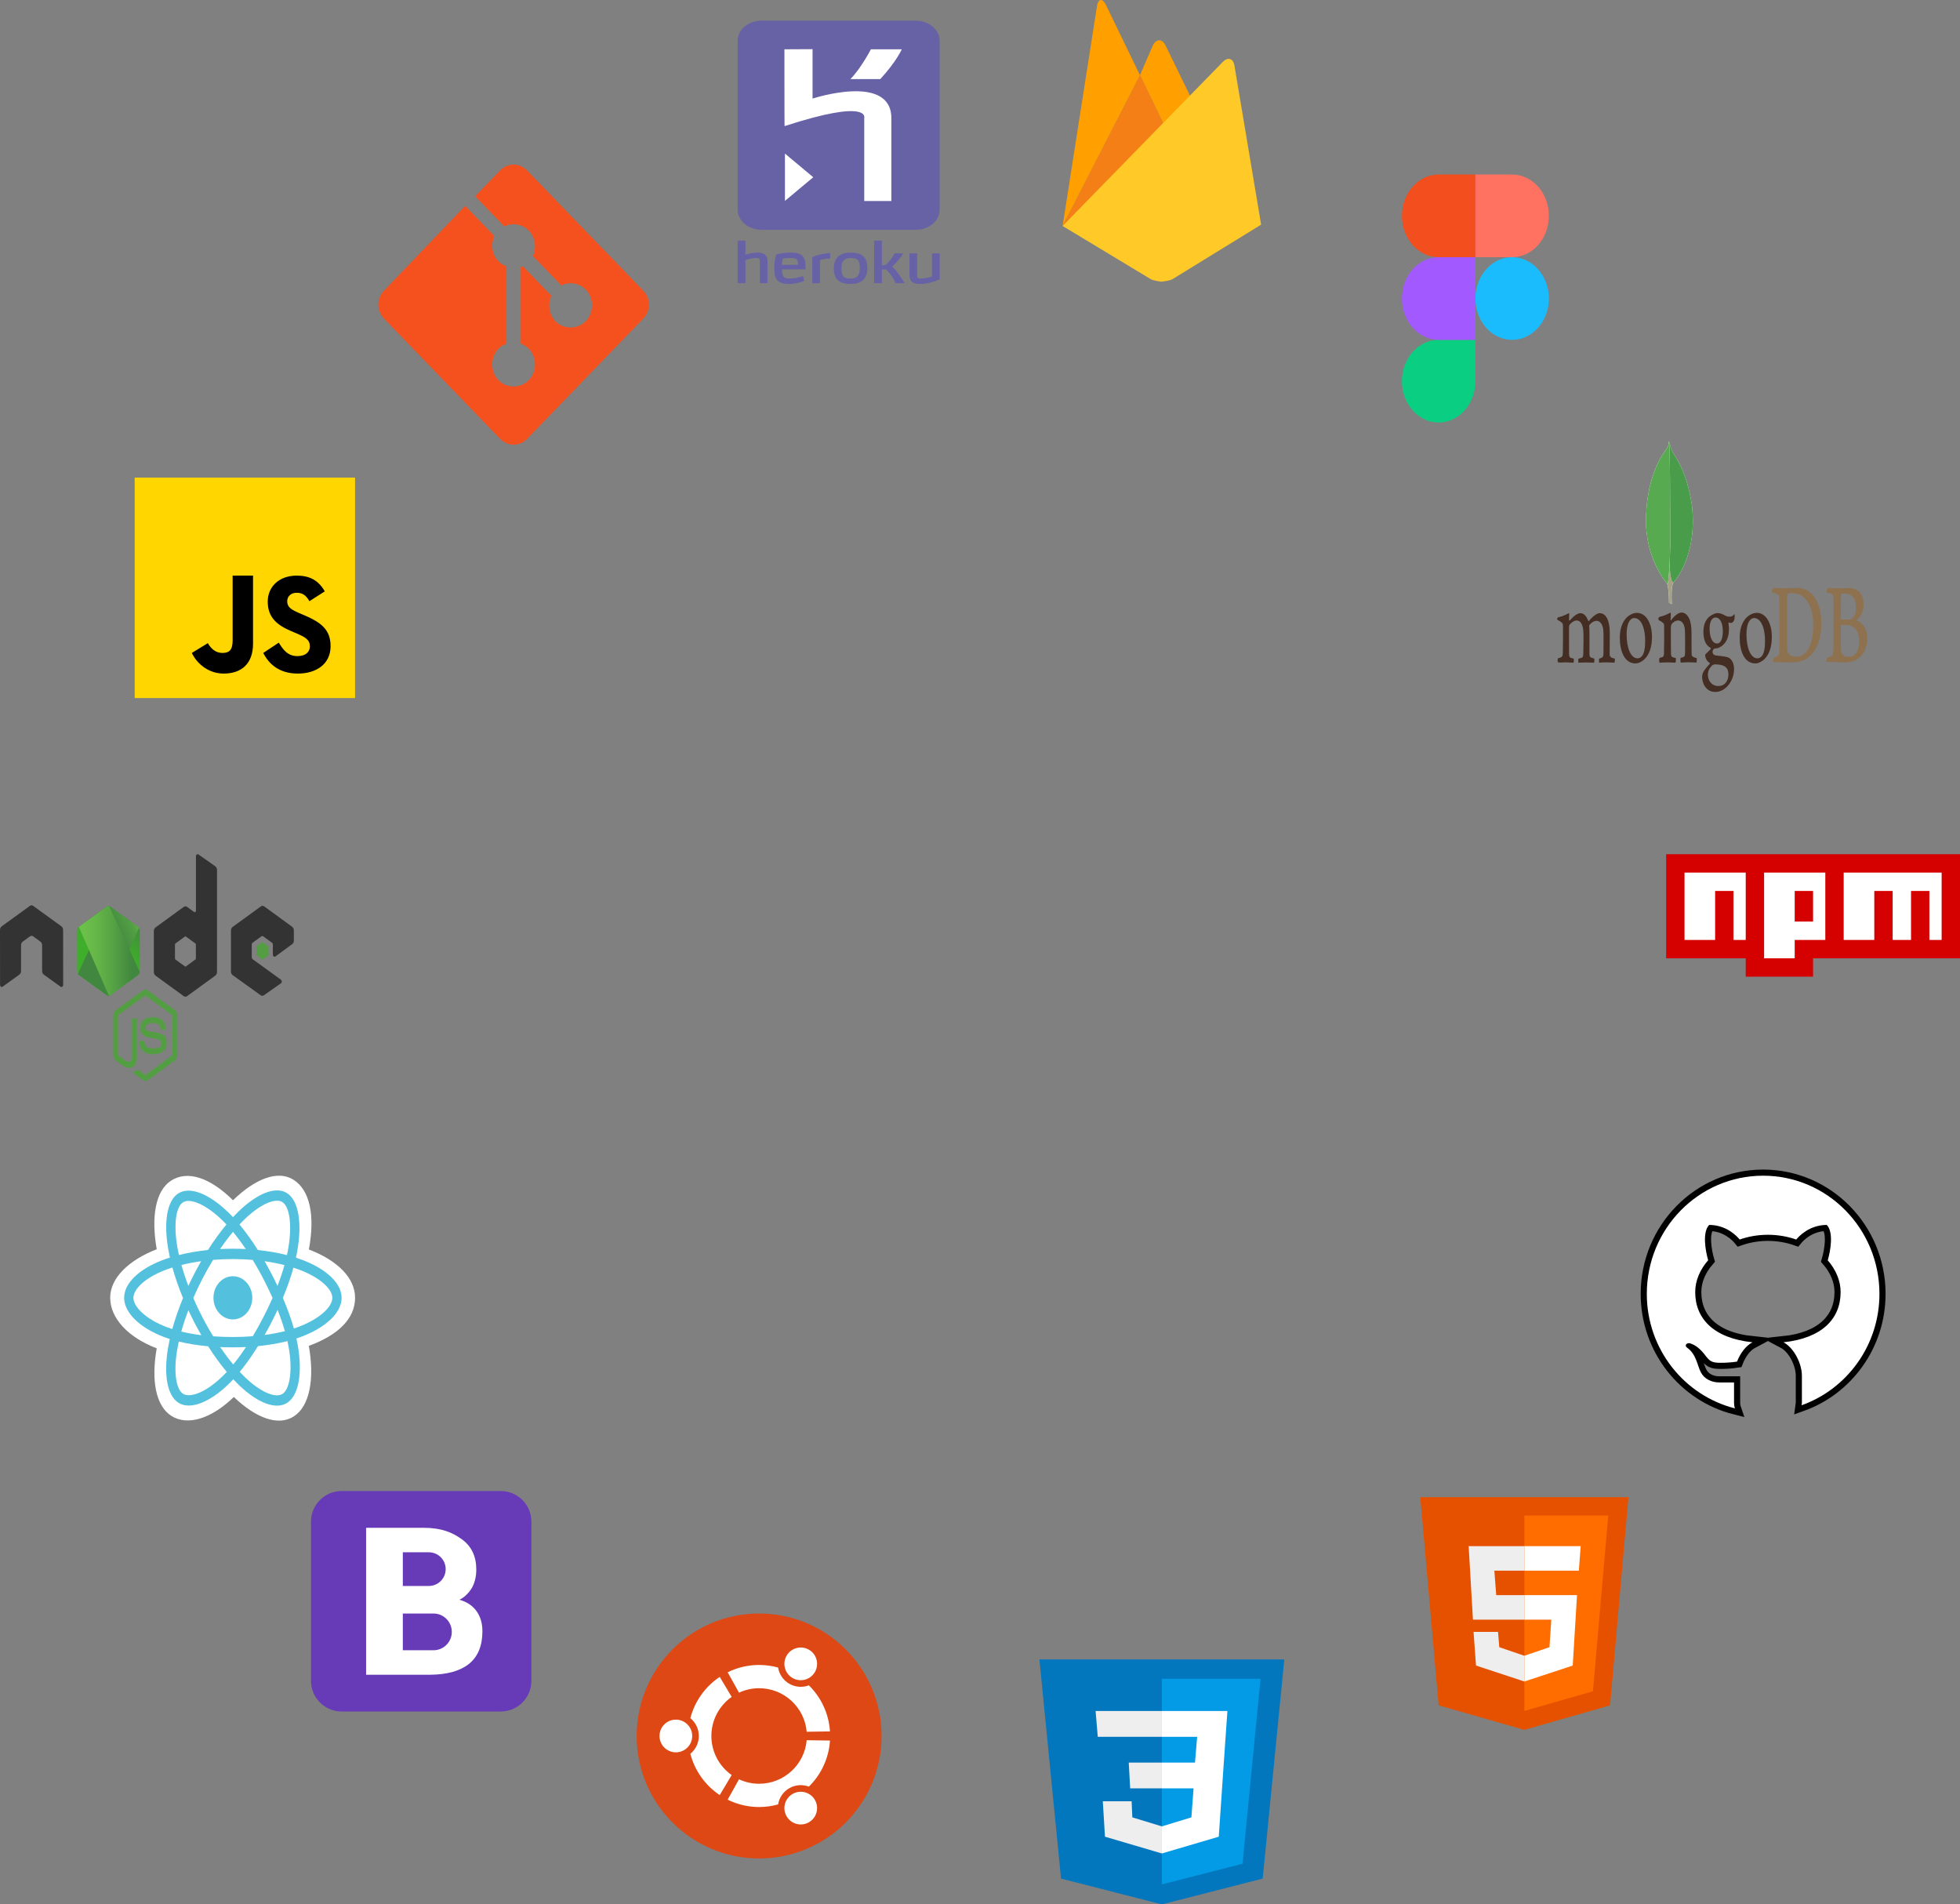 <?xml version="1.0" encoding="UTF-8" standalone="no"?>
<!-- Generator: Gravit.io -->
<svg xmlns="http://www.w3.org/2000/svg" xmlns:xlink="http://www.w3.org/1999/xlink" style="isolation:isolate" viewBox="168 61 320.159 311" width="320.159pt" height="311pt"><rect x="168" y="61" width="320.159" height="311" fill="#808080" stroke="none"/><g><g><path d=" M 468.827 157.964 C 468.771 157.981 468.716 158.172 468.716 158.275 C 468.705 158.968 468.694 160.803 468.694 162.05 C 468.694 162.085 468.727 162.154 468.76 162.154 C 468.927 162.171 469.326 162.188 469.67 162.188 C 470.148 162.188 470.425 162.085 470.581 161.981 C 470.98 161.669 471.169 160.994 471.169 160.249 C 471.169 158.57 470.414 157.929 469.293 157.929 C 469.215 157.912 468.993 157.912 468.827 157.964 L 468.827 157.964 Z  M 471.69 165.703 C 471.69 163.989 470.88 163.037 469.415 163.037 C 469.348 163.037 468.882 163.02 468.771 163.054 C 468.738 163.072 468.694 163.106 468.694 163.158 C 468.694 164.387 468.682 166.344 468.716 167.106 C 468.738 167.435 468.893 167.902 469.082 168.041 C 469.282 168.214 469.737 168.248 470.048 168.248 C 470.924 168.248 471.69 167.487 471.69 165.703 L 471.69 165.703 Z  M 466.563 157.012 C 466.674 157.012 467.007 157.064 467.861 157.064 C 468.671 157.064 469.315 157.029 470.103 157.029 C 471.069 157.029 472.401 157.566 472.401 159.817 C 472.401 160.925 471.901 161.808 471.246 162.241 C 471.213 162.258 471.213 162.292 471.246 162.31 C 472.179 162.673 473 163.574 473 165.27 C 473 166.933 472.334 167.989 471.368 168.647 C 470.78 169.045 470.048 169.183 469.304 169.183 C 468.738 169.183 467.217 169.079 466.374 169.114 C 466.285 169.062 466.452 168.439 466.529 168.335 C 466.729 168.318 466.884 168.3 467.095 168.196 C 467.395 168.075 467.428 167.937 467.473 167.227 C 467.495 166.621 467.495 164.474 467.495 162.95 C 467.495 160.855 467.506 159.436 467.495 158.743 C 467.484 158.207 467.362 158.033 467.118 157.929 C 466.929 157.878 466.618 157.808 466.363 157.756 C 466.307 157.67 466.496 157.081 466.563 157.012 Z  M 460.159 167.781 C 460.425 168.11 460.947 168.248 461.413 168.248 C 462.012 168.248 462.611 168.075 463.189 167.261 C 463.777 166.43 464.187 165.149 464.187 163.106 C 464.187 161.15 463.71 159.557 462.734 158.622 C 462.179 158.085 461.468 157.86 460.647 157.86 C 460.403 157.86 460.17 157.878 460.025 157.981 C 459.992 158.016 459.914 158.172 459.914 158.258 C 459.892 158.605 459.892 161.271 459.892 162.829 C 459.892 164.439 459.892 166.69 459.914 166.95 C 459.914 167.21 459.992 167.608 460.159 167.781 L 460.159 167.781 Z  M 457.639 157.012 C 457.85 157.012 458.66 157.064 459.049 157.064 C 459.748 157.064 460.247 157.012 461.568 157.012 C 462.678 157.012 463.61 157.479 464.276 158.362 C 465.086 159.453 465.508 160.959 465.508 162.794 C 465.508 165.409 464.742 166.915 463.977 167.781 C 463.211 168.664 462.212 169.183 460.791 169.183 C 460.037 169.183 458.738 169.149 457.661 169.131 L 457.65 169.131 C 457.595 168.976 457.739 168.37 457.828 168.352 C 458.116 168.3 458.194 168.283 458.338 168.197 C 458.571 168.058 458.616 167.867 458.649 167.227 C 458.682 166.032 458.671 164.595 458.671 162.968 C 458.671 161.808 458.682 159.539 458.66 158.812 C 458.627 158.206 458.461 158.05 458.127 157.947 C 457.961 157.895 457.739 157.825 457.428 157.774 C 457.384 157.652 457.584 157.116 457.639 157.012 L 457.639 157.012 Z " fill-rule="evenodd" fill="rgb(142,113,78)"/><path d=" M 445.135 168.459 C 444.858 168.407 444.658 168.338 444.414 168.165 C 444.381 168.131 444.325 167.958 444.325 167.888 C 444.303 167.282 444.303 165.551 444.303 164.391 C 444.303 163.456 444.203 162.642 443.948 162.071 C 443.648 161.413 443.215 161.032 442.66 161.032 C 442.172 161.032 441.517 161.551 440.973 162.279 C 440.962 162.296 440.874 162.417 440.885 162.227 C 440.885 162.036 440.907 161.655 440.918 161.395 C 440.929 161.153 440.84 161.032 440.84 161.032 C 440.485 161.309 439.486 161.673 439.12 161.724 C 438.854 161.811 438.787 162.209 439.065 162.348 L 439.076 162.348 C 439.375 162.486 439.575 162.642 439.73 162.798 C 439.841 162.937 439.83 163.127 439.83 163.283 C 439.841 164.581 439.841 166.572 439.808 167.663 C 439.797 168.096 439.719 168.252 439.519 168.321 L 439.542 168.304 C 439.386 168.356 439.264 168.407 439.075 168.442 C 439.009 168.546 439.009 169.1 439.075 169.221 C 439.198 169.221 439.841 169.169 440.374 169.169 C 441.107 169.169 441.484 169.221 441.673 169.221 C 441.75 169.083 441.773 168.563 441.728 168.442 C 441.517 168.425 441.362 168.39 441.218 168.321 C 441.018 168.252 440.962 168.096 440.951 167.732 C 440.929 166.815 440.929 164.876 440.929 163.56 C 440.929 163.196 440.996 163.023 441.062 162.919 C 441.317 162.573 441.728 162.331 442.094 162.331 C 442.45 162.331 442.683 162.504 442.86 162.729 C 443.104 163.04 443.182 163.491 443.215 163.819 C 443.271 164.564 443.249 166.036 443.249 167.317 C 443.249 168.009 443.215 168.183 443.049 168.269 C 442.971 168.321 442.771 168.39 442.538 168.425 C 442.461 168.546 442.483 169.083 442.538 169.204 C 442.86 169.204 443.238 169.152 443.793 169.152 C 444.481 169.152 444.925 169.204 445.102 169.204 C 445.158 169.1 445.18 168.598 445.135 168.459 L 445.135 168.459 Z  M 448.21 161.846 C 447.622 161.846 447.255 162.556 447.255 163.664 C 447.255 164.789 447.577 166.088 448.487 166.088 C 448.643 166.088 448.931 165.984 449.064 165.741 C 449.275 165.43 449.42 164.806 449.42 164.148 C 449.42 162.711 448.965 161.846 448.21 161.846 L 448.21 161.846 Z  M 448.132 169.498 C 447.91 169.498 447.755 169.602 447.655 169.689 C 447.189 170.156 446.978 170.606 446.978 171.143 C 446.978 171.645 447.1 172.043 447.366 172.39 C 447.688 172.823 448.132 173.03 448.698 173.03 C 449.83 173.03 450.33 172.078 450.33 171.143 C 450.33 170.485 450.119 170.052 449.686 169.81 C 449.375 169.602 448.809 169.498 448.132 169.498 L 448.132 169.498 Z  M 448.21 174 C 447.533 174 447.044 173.775 446.623 173.273 C 446.212 172.788 446.035 172.061 446.035 171.559 C 446.035 171.42 446.057 171.039 446.257 170.693 C 446.378 170.485 446.645 170.087 447.278 169.412 C 447.3 169.395 447.311 169.377 447.311 169.342 C 447.311 169.308 447.289 169.273 447.266 169.256 C 446.745 168.944 446.589 168.442 446.545 168.165 L 446.545 168.131 C 446.534 168.027 446.512 167.923 446.612 167.819 C 446.689 167.732 446.8 167.628 446.922 167.507 C 447.111 167.334 447.311 167.144 447.433 166.988 C 447.455 166.953 447.455 166.919 447.455 166.884 C 447.455 166.849 447.433 166.815 447.411 166.798 C 446.634 166.399 446.245 165.499 446.245 164.148 C 446.245 163.265 446.501 162.469 446.956 161.967 C 447.266 161.586 448.043 161.119 448.554 161.119 L 448.587 161.119 C 449.109 161.136 449.397 161.309 449.808 161.534 C 450.03 161.655 450.241 161.707 450.53 161.707 C 450.962 161.707 451.151 161.499 451.306 161.257 C 451.318 161.292 451.34 161.378 451.351 161.603 C 451.362 161.828 451.318 162.157 451.207 162.4 C 451.118 162.59 450.918 162.729 450.718 162.729 L 450.663 162.729 C 450.463 162.694 450.374 162.659 450.374 162.659 L 450.33 162.694 C 450.319 162.729 450.33 162.763 450.341 162.815 L 450.352 162.85 C 450.374 163.006 450.419 163.473 450.419 163.595 C 450.419 165.014 450.052 165.637 449.664 166.105 C 449.286 166.538 448.854 166.815 448.365 166.884 C 448.354 166.884 448.31 166.884 448.21 166.901 C 448.154 166.901 448.077 166.919 448.066 166.919 L 448.054 166.919 C 447.966 166.953 447.744 167.126 447.744 167.421 C 447.744 167.68 447.844 167.992 448.321 168.044 C 448.421 168.061 448.521 168.061 448.632 168.079 C 449.264 168.148 450.052 168.234 450.419 168.425 C 450.929 168.719 451.251 169.429 451.251 170.277 C 451.251 171.559 450.663 172.753 449.686 173.498 C 449.209 173.827 448.731 174 448.21 174 L 448.21 174 Z  M 454.536 161.932 C 454.303 161.932 454.092 162.019 453.937 162.192 C 453.504 162.607 453.282 163.439 453.282 164.65 C 453.282 166.919 454.015 168.512 455.058 168.512 C 455.369 168.512 455.613 168.373 455.824 168.096 C 456.145 167.68 456.312 166.849 456.312 165.689 C 456.312 163.439 455.591 161.932 454.536 161.932 L 454.536 161.932 Z  M 454.736 169.343 C 452.849 169.343 452.172 167.178 452.172 165.153 C 452.172 163.733 452.538 162.642 453.271 161.863 C 453.793 161.361 454.414 161.084 454.969 161.084 C 456.412 161.084 457.422 162.694 457.422 165.014 C 457.422 166.59 457.022 167.836 456.257 168.598 C 455.89 168.979 455.258 169.343 454.736 169.343 L 454.736 169.343 L 454.736 169.343 Z  M 434.958 161.932 C 434.725 161.932 434.514 162.019 434.358 162.192 C 433.926 162.607 433.704 163.439 433.704 164.65 C 433.704 166.919 434.436 168.512 435.48 168.512 C 435.79 168.512 436.034 168.373 436.245 168.096 C 436.567 167.68 436.734 166.849 436.734 165.689 C 436.734 163.439 436.023 161.932 434.958 161.932 Z  M 435.158 169.343 C 433.271 169.343 432.594 167.178 432.594 165.153 C 432.594 163.733 432.96 162.642 433.693 161.863 C 434.214 161.361 434.836 161.084 435.391 161.084 C 436.834 161.084 437.844 162.694 437.844 165.014 C 437.844 166.59 437.444 167.836 436.678 168.598 C 436.323 168.979 435.69 169.343 435.158 169.343 Z  M 422.472 169.169 C 422.449 169.118 422.427 168.962 422.438 168.771 C 422.438 168.633 422.461 168.546 422.472 168.512 C 422.705 168.459 422.827 168.407 422.96 168.356 C 423.182 168.269 423.271 168.079 423.282 167.646 C 423.315 166.607 423.315 164.633 423.304 163.265 L 423.304 163.231 C 423.304 163.075 423.304 162.884 423.182 162.746 C 423.004 162.573 422.794 162.417 422.516 162.296 C 422.416 162.244 422.35 162.157 422.361 162.054 C 422.361 161.95 422.427 161.828 422.572 161.794 C 422.938 161.742 423.892 161.378 424.27 161.119 C 424.292 161.153 424.325 161.257 424.325 161.396 L 424.314 161.586 C 424.303 161.776 424.292 162.002 424.292 162.227 C 424.292 162.296 424.336 162.348 424.381 162.348 C 424.403 162.348 424.425 162.331 424.447 162.313 C 425.158 161.447 425.801 161.136 426.134 161.136 C 426.678 161.136 427.1 161.534 427.422 162.365 C 427.444 162.417 427.466 162.434 427.499 162.434 C 427.522 162.434 427.555 162.417 427.566 162.382 C 428.221 161.603 428.876 161.136 429.308 161.136 C 430.341 161.136 430.951 162.331 430.951 164.356 C 430.951 164.928 430.951 165.672 430.94 166.347 C 430.94 166.953 430.929 167.507 430.929 167.906 C 430.929 167.992 431.007 168.269 431.129 168.321 C 431.284 168.442 431.495 168.494 431.772 168.563 L 431.784 168.563 C 431.806 168.685 431.761 169.135 431.717 169.221 C 431.65 169.221 431.55 169.221 431.44 169.204 C 431.159 169.181 430.877 169.17 430.596 169.169 C 429.908 169.169 429.553 169.187 429.209 169.221 C 429.187 169.083 429.175 168.667 429.209 168.563 C 429.408 168.512 429.508 168.459 429.63 168.408 C 429.852 168.304 429.908 168.148 429.919 167.698 C 429.919 167.369 429.963 164.564 429.897 163.889 C 429.83 163.196 429.497 162.382 428.765 162.382 C 428.487 162.382 428.054 162.556 427.633 163.058 C 427.611 163.092 427.588 163.179 427.588 163.231 L 427.588 163.248 C 427.633 163.612 427.633 164.027 427.633 164.668 L 427.633 165.793 C 427.633 166.572 427.621 167.3 427.633 167.853 C 427.633 168.234 427.777 168.321 427.899 168.39 C 427.966 168.407 428.01 168.425 428.065 168.442 C 428.165 168.477 428.265 168.512 428.421 168.563 C 428.443 168.633 428.443 168.858 428.41 169.048 C 428.398 169.152 428.376 169.204 428.365 169.221 C 427.988 169.204 427.599 169.187 427.033 169.187 C 426.867 169.187 426.578 169.204 426.334 169.204 C 426.134 169.204 425.946 169.221 425.835 169.221 C 425.824 169.187 425.801 169.066 425.801 168.875 C 425.801 168.719 425.824 168.598 425.846 168.563 C 425.901 168.546 425.946 168.529 426.001 168.529 C 426.134 168.494 426.245 168.459 426.356 168.425 C 426.545 168.338 426.612 168.183 426.623 167.802 C 426.656 166.936 426.689 164.46 426.612 163.837 C 426.478 162.833 426.112 162.331 425.524 162.331 C 425.18 162.331 424.747 162.59 424.392 163.006 C 424.336 163.075 424.292 163.248 424.292 163.404 L 424.292 164.425 C 424.292 165.672 424.292 167.23 424.303 167.906 C 424.314 168.113 424.358 168.356 424.614 168.442 C 424.669 168.459 424.758 168.494 424.869 168.512 L 425.069 168.563 C 425.091 168.667 425.08 169.083 425.035 169.221 C 424.924 169.221 424.791 169.204 424.636 169.204 C 424.403 169.187 424.103 169.169 423.77 169.169 C 423.382 169.169 423.104 169.187 422.882 169.204 C 422.727 169.169 422.605 169.169 422.472 169.169 L 422.472 169.169 Z " fill-rule="evenodd" fill="rgb(68,45,34)"/><path d=" M 441.08 159.663 L 440.625 159.421 C 440.625 159.421 440.68 155.802 439.848 155.543 C 439.293 154.538 439.937 112.951 441.934 155.404 C 441.934 155.404 441.246 155.94 441.124 156.858 C 440.991 157.759 441.08 159.663 441.08 159.663 L 441.08 159.663 Z " fill-rule="evenodd" fill="rgb(255,255,255)"/><path d=" M 441.08 159.663 L 440.625 159.421 C 440.625 159.421 440.68 155.802 439.848 155.543 C 439.293 154.538 439.937 112.951 441.934 155.404 C 441.934 155.404 441.246 155.94 441.124 156.858 C 440.991 157.759 441.08 159.663 441.08 159.663 L 441.08 159.663 Z " fill-rule="evenodd" fill="rgb(166,163,133)"/><path d=" M 441.324 156.166 C 441.324 156.166 445.308 152.08 444.376 143.578 C 443.477 137.398 441.357 135.372 441.124 134.593 C 440.869 134.039 440.625 133.069 440.625 133.069 L 440.791 150.262 C 440.791 150.279 440.447 155.525 441.324 156.166" fill-rule="evenodd" fill="rgb(255,255,255)"/><path d=" M 441.324 156.166 C 441.324 156.166 445.308 152.08 444.376 143.578 C 443.477 137.398 441.357 135.372 441.124 134.593 C 440.869 134.039 440.625 133.069 440.625 133.069 L 440.791 150.262 C 440.791 150.279 440.447 155.525 441.324 156.166" fill-rule="evenodd" fill="rgb(73,157,74)"/><path d=" M 440.392 156.391 C 440.392 156.391 436.651 152.409 436.873 145.397 C 437.084 138.385 439.726 134.939 440.236 134.316 C 440.569 133.762 440.58 133.554 440.602 133 C 440.836 133.779 440.791 144.652 440.824 145.933 C 440.924 150.868 440.647 155.456 440.392 156.391 Z " fill-rule="evenodd" fill="rgb(255,255,255)"/><path d=" M 440.392 156.391 C 440.392 156.391 436.651 152.409 436.873 145.397 C 437.084 138.385 439.726 134.939 440.236 134.316 C 440.569 133.762 440.58 133.554 440.602 133 C 440.836 133.779 440.791 144.652 440.824 145.933 C 440.924 150.868 440.647 155.456 440.392 156.391 Z " fill-rule="evenodd" fill="rgb(88,170,80)"/></g><g><path d=" M 434 305.5 L 400 305.5 L 403 339.5 L 417 343.5 L 431 339.5 L 434 305.5 L 434 305.5 Z " fill="rgb(230,81,0)"/><path d=" M 417 308.5 L 417 340.4 L 428.2 337.2 L 430.7 308.5 L 417 308.5 Z " fill="rgb(255,109,0)"/><path d=" M 417 325.5 L 417 321.5 L 425.6 321.5 L 424.9 333 L 417 335.6 L 417 331.4 L 421.1 330 L 421.4 325.5 L 417 325.5 Z  M 425.9 317.5 L 426.2 313.5 L 417 313.5 L 417 317.5 L 425.9 317.5 Z " fill="rgb(255,255,255)"/><path d=" M 417 331.4 L 417 335.6 L 409.1 333 L 408.7 327.5 L 412.7 327.5 L 412.9 330 L 417 331.4 Z  M 412.1 317.5 L 417 317.5 L 417 313.5 L 407.9 313.5 L 408.6 325.5 L 417 325.5 L 417 321.5 L 412.4 321.5 L 412.1 317.5 Z " fill="rgb(238,238,238)"/></g><mask id="_mask_smsJH97ycsraMHe5fHJbA5B6qnh1N5xT" x="-200%" y="-200%" width="400%" height="400%"><rect x="-200%" y="-200%" width="400%" height="400%" style="fill:white;"/><path d=" M 456 253 C 445.507 253 437 261.64 437 272.298 C 437 281.34 443.131 288.906 451.396 291 C 451.307 290.739 451.25 290.437 451.25 290.062 L 451.25 286.764 C 450.479 286.764 449.187 286.764 448.862 286.764 C 447.562 286.764 446.407 286.197 445.846 285.142 C 445.224 283.969 445.116 282.176 443.574 281.079 C 443.116 280.714 443.465 280.298 443.992 280.354 C 444.966 280.634 445.773 281.313 446.533 282.319 C 447.29 283.328 447.646 283.556 449.06 283.556 C 449.746 283.556 450.772 283.516 451.738 283.361 C 452.257 282.022 453.155 280.788 454.252 280.206 C 447.925 279.545 444.906 276.348 444.906 272.008 C 444.906 270.139 445.689 268.332 447.021 266.809 C 446.584 265.297 446.034 262.215 447.189 261.041 C 450.036 261.041 451.757 262.916 452.17 263.422 C 453.589 262.929 455.147 262.649 456.784 262.649 C 458.424 262.649 459.988 262.929 461.41 263.425 C 461.819 262.922 463.541 261.041 466.395 261.041 C 467.554 262.216 466.998 265.312 466.556 266.82 C 467.88 268.34 468.659 270.143 468.659 272.008 C 468.659 276.345 465.644 279.54 459.327 280.205 C 461.065 281.126 462.333 283.715 462.333 285.666 L 462.333 290.062 C 462.333 290.23 462.297 290.35 462.278 290.493 C 469.682 287.858 475 280.718 475 272.298 C 475 261.64 466.493 253 456 253 Z " fill="black" stroke="none"/></mask><path d=" M 456 253 C 445.507 253 437 261.64 437 272.298 C 437 281.34 443.131 288.906 451.396 291 C 451.307 290.739 451.25 290.437 451.25 290.062 L 451.25 286.764 C 450.479 286.764 449.187 286.764 448.862 286.764 C 447.562 286.764 446.407 286.197 445.846 285.142 C 445.224 283.969 445.116 282.176 443.574 281.079 C 443.116 280.714 443.465 280.298 443.992 280.354 C 444.966 280.634 445.773 281.313 446.533 282.319 C 447.29 283.328 447.646 283.556 449.06 283.556 C 449.746 283.556 450.772 283.516 451.738 283.361 C 452.257 282.022 453.155 280.788 454.252 280.206 C 447.925 279.545 444.906 276.348 444.906 272.008 C 444.906 270.139 445.689 268.332 447.021 266.809 C 446.584 265.297 446.034 262.215 447.189 261.041 C 450.036 261.041 451.757 262.916 452.17 263.422 C 453.589 262.929 455.147 262.649 456.784 262.649 C 458.424 262.649 459.988 262.929 461.41 263.425 C 461.819 262.922 463.541 261.041 466.395 261.041 C 467.554 262.216 466.998 265.312 466.556 266.82 C 467.88 268.34 468.659 270.143 468.659 272.008 C 468.659 276.345 465.644 279.54 459.327 280.205 C 461.065 281.126 462.333 283.715 462.333 285.666 L 462.333 290.062 C 462.333 290.23 462.297 290.35 462.278 290.493 C 469.682 287.858 475 280.718 475 272.298 C 475 261.64 466.493 253 456 253 Z " fill="rgb(255,255,255)" mask="url(#_mask_smsJH97ycsraMHe5fHJbA5B6qnh1N5xT)" vector-effect="non-scaling-stroke" stroke-width="2" stroke="rgb(0,0,0)" stroke-linejoin="miter" stroke-linecap="butt" stroke-miterlimit="4"/><path d=" M 456 253 C 445.507 253 437 261.64 437 272.298 C 437 281.34 443.131 288.906 451.396 291 C 451.307 290.739 451.25 290.437 451.25 290.062 L 451.25 286.764 C 450.479 286.764 449.187 286.764 448.862 286.764 C 447.562 286.764 446.407 286.197 445.846 285.142 C 445.224 283.969 445.116 282.176 443.574 281.079 C 443.116 280.714 443.465 280.298 443.992 280.354 C 444.966 280.634 445.773 281.313 446.533 282.319 C 447.29 283.328 447.646 283.556 449.06 283.556 C 449.746 283.556 450.772 283.516 451.738 283.361 C 452.257 282.022 453.155 280.788 454.252 280.206 C 447.925 279.545 444.906 276.348 444.906 272.008 C 444.906 270.139 445.689 268.332 447.021 266.809 C 446.584 265.297 446.034 262.215 447.189 261.041 C 450.036 261.041 451.757 262.916 452.17 263.422 C 453.589 262.929 455.147 262.649 456.784 262.649 C 458.424 262.649 459.988 262.929 461.41 263.425 C 461.819 262.922 463.541 261.041 466.395 261.041 C 467.554 262.216 466.998 265.312 466.556 266.82 C 467.88 268.34 468.659 270.143 468.659 272.008 C 468.659 276.345 465.644 279.54 459.327 280.205 C 461.065 281.126 462.333 283.715 462.333 285.666 L 462.333 290.062 C 462.333 290.23 462.297 290.35 462.278 290.493 C 469.682 287.858 475 280.718 475 272.298 C 475 261.64 466.493 253 456 253 Z " fill="rgb(255,255,255)"/><g><path d=" M 191.74 237.5 C 191.577 237.5 191.425 237.445 191.284 237.35 L 189.841 236.271 C 189.624 236.121 189.732 236.066 189.798 236.039 C 190.09 235.916 190.145 235.888 190.448 235.67 C 190.481 235.643 190.524 235.656 190.557 235.684 L 191.664 236.517 C 191.707 236.544 191.761 236.544 191.794 236.517 L 196.123 233.362 C 196.166 233.334 196.188 233.28 196.188 233.211 L 196.188 226.915 C 196.188 226.847 196.166 226.792 196.123 226.765 L 191.794 223.623 C 191.75 223.596 191.696 223.596 191.664 223.623 L 187.335 226.765 C 187.291 226.792 187.269 226.86 187.269 226.915 L 187.269 233.211 C 187.269 233.266 187.291 233.334 187.335 233.362 L 188.517 234.222 C 189.157 234.632 189.559 234.154 189.559 233.676 L 189.559 227.461 C 189.559 227.379 189.613 227.297 189.689 227.297 L 190.242 227.297 C 190.307 227.297 190.373 227.366 190.373 227.461 L 190.373 233.676 C 190.373 234.755 189.906 235.383 189.092 235.383 C 188.843 235.383 188.647 235.383 188.094 235.041 L 186.955 234.222 C 186.673 234.017 186.499 233.635 186.499 233.225 L 186.499 226.929 C 186.499 226.519 186.673 226.136 186.955 225.932 L 191.284 222.777 C 191.555 222.585 191.924 222.585 192.195 222.777 L 196.524 225.932 C 196.806 226.136 196.98 226.519 196.98 226.929 L 196.98 233.225 C 196.98 233.635 196.806 234.017 196.524 234.222 L 192.195 237.377 C 192.054 237.459 191.892 237.5 191.74 237.5 L 191.74 237.5 Z  M 193.074 233.17 C 191.175 233.17 190.785 232.078 190.785 231.149 C 190.785 231.067 190.839 230.985 190.915 230.985 L 191.479 230.985 C 191.544 230.985 191.599 231.04 191.599 231.122 C 191.685 231.846 191.935 232.201 193.085 232.201 C 193.996 232.201 194.387 231.941 194.387 231.327 C 194.387 230.971 194.278 230.712 192.857 230.534 C 191.674 230.384 190.937 230.056 190.937 228.868 C 190.937 227.762 191.675 227.106 192.911 227.106 C 194.3 227.106 194.984 227.707 195.071 229.018 C 195.071 229.059 195.06 229.1 195.038 229.141 C 195.016 229.169 194.984 229.196 194.951 229.196 L 194.387 229.196 C 194.333 229.196 194.278 229.141 194.268 229.073 C 194.137 228.322 193.801 228.076 192.911 228.076 C 191.913 228.076 191.794 228.513 191.794 228.841 C 191.794 229.237 191.935 229.36 193.28 229.578 C 194.615 229.797 195.244 230.111 195.244 231.286 C 195.233 232.487 194.452 233.17 193.074 233.17 Z " fill="rgb(83,158,67)"/><path d=" M 178.307 212.874 C 178.307 212.629 178.199 212.396 178.025 212.273 L 173.425 208.941 C 173.349 208.886 173.262 208.859 173.175 208.845 L 173.132 208.845 C 173.045 208.845 172.958 208.886 172.882 208.941 L 168.282 212.273 C 168.108 212.396 168 212.628 168 212.874 L 168.011 221.834 C 168.011 221.957 168.065 222.08 168.152 222.135 C 168.239 222.203 168.347 222.203 168.423 222.135 L 171.157 220.168 C 171.331 220.045 171.439 219.813 171.439 219.567 L 171.439 215.374 C 171.439 215.128 171.548 214.896 171.722 214.773 L 172.882 213.926 C 172.969 213.858 173.067 213.83 173.165 213.83 C 173.262 213.83 173.36 213.858 173.436 213.926 L 174.597 214.773 C 174.77 214.896 174.879 215.128 174.879 215.374 L 174.879 219.567 C 174.879 219.813 174.987 220.045 175.161 220.168 L 177.895 222.135 C 177.982 222.203 178.09 222.203 178.177 222.135 C 178.264 222.08 178.318 221.957 178.318 221.834 L 178.307 212.874 Z  M 200.42 200.541 C 200.333 200.486 200.224 200.486 200.148 200.541 C 200.061 200.609 200.007 200.719 200.007 200.841 L 200.007 209.719 C 200.007 209.801 199.975 209.883 199.91 209.938 C 199.845 209.979 199.779 209.979 199.714 209.938 L 198.564 209.105 C 198.393 208.982 198.182 208.982 198.011 209.105 L 193.41 212.451 C 193.237 212.574 193.128 212.806 193.128 213.052 L 193.128 219.731 C 193.128 219.976 193.237 220.209 193.41 220.332 L 198.011 223.678 C 198.182 223.801 198.393 223.801 198.564 223.678 L 203.165 220.332 C 203.338 220.209 203.447 219.977 203.447 219.731 L 203.447 203.081 C 203.447 202.822 203.338 202.59 203.165 202.467 L 200.42 200.541 L 200.42 200.541 Z  M 199.996 217.532 C 199.996 217.6 199.975 217.655 199.931 217.682 L 198.358 218.829 C 198.314 218.857 198.261 218.857 198.217 218.829 L 196.644 217.682 C 196.6 217.655 196.579 217.586 196.579 217.532 L 196.579 215.237 C 196.579 215.169 196.6 215.114 196.644 215.087 L 198.217 213.94 C 198.261 213.912 198.314 213.912 198.358 213.94 L 199.931 215.087 C 199.975 215.114 199.996 215.183 199.996 215.237 L 199.996 217.532 Z  M 215.729 215.183 C 215.902 215.06 216 214.827 216 214.582 L 216 212.956 C 216 212.71 215.891 212.478 215.729 212.355 L 211.161 209.023 C 210.989 208.9 210.779 208.9 210.608 209.023 L 206.007 212.369 C 205.834 212.492 205.725 212.724 205.725 212.97 L 205.725 219.649 C 205.725 219.895 205.834 220.127 206.007 220.25 L 210.575 223.528 C 210.749 223.651 210.955 223.651 211.118 223.528 L 213.884 221.588 C 213.971 221.534 214.025 221.411 214.025 221.288 C 214.025 221.165 213.971 221.042 213.884 220.987 L 209.262 217.641 C 209.175 217.573 209.121 217.464 209.121 217.341 L 209.121 215.251 C 209.121 215.128 209.175 215.005 209.262 214.951 L 210.705 213.912 C 210.791 213.844 210.901 213.844 210.987 213.912 L 212.43 214.951 C 212.517 215.019 212.571 215.128 212.571 215.251 L 212.571 216.89 C 212.571 217.013 212.626 217.136 212.712 217.19 C 212.799 217.259 212.908 217.259 212.995 217.19 L 215.729 215.183 L 215.729 215.183 Z " fill="rgb(51,51,51)"/><path d=" M 210.814 214.868 C 210.847 214.841 210.889 214.841 210.922 214.868 L 211.801 215.51 C 211.834 215.538 211.855 215.579 211.855 215.633 L 211.855 216.917 C 211.855 216.972 211.834 217.013 211.801 217.04 L 210.922 217.682 C 210.889 217.709 210.847 217.709 210.814 217.682 L 209.935 217.04 C 209.902 217.013 209.881 216.972 209.881 216.917 L 209.881 215.633 C 209.881 215.579 209.902 215.538 209.935 215.51 L 210.814 214.868 L 210.814 214.868 Z " fill="rgb(83,158,67)"/><g><linearGradient id="_lgradient_14" x1="0" y1="0.5" x2="0.44" y2="-0.398" gradientTransform="matrix(10.232,0,0,14.675,180.608,208.958)" gradientUnits="userSpaceOnUse"><stop offset="10.255%" stop-opacity="1" style="stop-color:rgb(63,174,42)"/><stop offset="34.016%" stop-opacity="1" style="stop-color:rgb(63,169,45)"/><stop offset="56.159%" stop-opacity="1" style="stop-color:rgb(65,150,55)"/><stop offset="77.601%" stop-opacity="1" style="stop-color:rgb(65,139,61)"/><stop offset="82.523%" stop-opacity="1" style="stop-color:rgb(65,135,63)"/></linearGradient><path d=" M 186 209.05 C 185.828 208.927 185.618 208.927 185.447 209.05 L 180.879 212.369 C 180.705 212.492 180.608 212.724 180.608 212.97 L 180.608 219.621 C 180.608 219.867 180.716 220.099 180.879 220.222 L 185.447 223.541 C 185.618 223.664 185.828 223.664 186 223.541 L 190.568 220.222 C 190.741 220.099 190.839 219.867 190.839 219.621 L 190.839 212.97 C 190.839 212.724 190.731 212.492 190.568 212.369 L 186 209.05 Z " fill="url(#_lgradient_14)"/><clipPath id="_clipPath_GXvCuKcERmb0yLeU8vArwUhfJxOTOxGh"><path d=" M 186 209.05 C 185.828 208.927 185.618 208.927 185.447 209.05 L 180.879 212.369 C 180.705 212.492 180.608 212.724 180.608 212.97 L 180.608 219.621 C 180.608 219.867 180.716 220.099 180.879 220.222 L 185.447 223.541 C 185.618 223.664 185.828 223.664 186 223.541 L 190.568 220.222 C 190.741 220.099 190.839 219.867 190.839 219.621 L 190.839 212.97 C 190.839 212.724 190.731 212.492 190.568 212.369 L 186 209.05 Z " fill="rgb(255,255,255)"/></clipPath><g clip-path="url(#_clipPath_GXvCuKcERmb0yLeU8vArwUhfJxOTOxGh)"><g><path d=" M 185.436 209.05 L 180.857 212.369 C 180.683 212.492 180.564 212.724 180.564 212.97 L 180.564 219.622 C 180.564 219.786 180.618 219.936 180.705 220.059 L 185.848 208.968 C 185.718 208.941 185.566 208.954 185.436 209.05 L 185.436 209.05 Z  M 185.881 223.61 C 185.924 223.596 185.968 223.569 186.011 223.541 L 190.59 220.222 C 190.763 220.1 190.872 219.867 190.872 219.621 L 190.872 212.97 C 190.872 212.792 190.806 212.615 190.709 212.492 L 185.881 223.61 L 185.881 223.61 Z " fill="none"/><linearGradient id="_lgradient_15" x1="0" y1="0.5" x2="0.804" y2="-0.094" gradientTransform="matrix(9.993,0,0,14.669,180.705,208.982)" gradientUnits="userSpaceOnUse"><stop offset="58.727%" stop-opacity="1" style="stop-color:rgb(65,135,63)"/><stop offset="89.528%" stop-opacity="1" style="stop-color:rgb(84,160,68)"/><stop offset="100%" stop-opacity="1" style="stop-color:rgb(106,189,73)"/><stop offset="100%" stop-opacity="1" style="stop-color:rgb(108,192,74)"/></linearGradient><path d=" M 190.579 212.369 L 185.989 209.05 C 185.944 209.021 185.897 208.999 185.848 208.982 L 180.705 220.072 C 180.748 220.138 180.799 220.193 180.857 220.236 L 185.447 223.555 C 185.577 223.651 185.729 223.678 185.87 223.623 L 190.698 212.506 C 190.665 212.451 190.622 212.41 190.579 212.369 L 190.579 212.369 Z " fill="url(#_lgradient_15)"/></g></g><clipPath id="_clipPath_ga6XBFc8OK1bO8gvWCgzgyRhnzHYgec8"><path d=" M 186 209.05 C 185.828 208.927 185.618 208.927 185.447 209.05 L 180.879 212.369 C 180.705 212.492 180.608 212.724 180.608 212.97 L 180.608 219.621 C 180.608 219.867 180.716 220.099 180.879 220.222 L 185.447 223.541 C 185.618 223.664 185.828 223.664 186 223.541 L 190.568 220.222 C 190.741 220.099 190.839 219.867 190.839 219.621 L 190.839 212.97 C 190.839 212.724 190.731 212.492 190.568 212.369 L 186 209.05 Z " fill="rgb(255,255,255)"/></clipPath><g clip-path="url(#_clipPath_ga6XBFc8OK1bO8gvWCgzgyRhnzHYgec8)"><g><path d=" M 190.872 219.621 L 190.872 212.97 C 190.872 212.724 190.752 212.492 190.579 212.369 L 185.989 209.05 C 185.936 209.009 185.877 208.981 185.816 208.968 L 190.839 219.772 C 190.861 219.731 190.872 219.676 190.872 219.622 L 190.872 219.621 Z  M 180.857 212.369 C 180.684 212.492 180.564 212.724 180.564 212.97 L 180.564 219.622 C 180.564 219.867 180.694 220.1 180.857 220.223 L 185.447 223.541 C 185.555 223.623 185.675 223.651 185.805 223.623 L 180.89 212.355 L 180.857 212.369 L 180.857 212.369 Z " fill="none"/><linearGradient id="_lgradient_16" x1="0" y1="0.5" x2="1" y2="0.5" gradientTransform="matrix(0.087,0,0,0.041,185.23,207.834)" gradientUnits="userSpaceOnUse"><stop offset="0%" stop-opacity="1" style="stop-color:rgb(99,180,71)"/><stop offset="100%" stop-opacity="1" style="stop-color:rgb(102,184,72)"/><stop offset="100%" stop-opacity="1" style="stop-color:rgb(84,160,68)"/></linearGradient><path d=" M 185.295 207.834 L 185.23 207.875 L 185.316 207.875 L 185.295 207.834 Z " fill-rule="evenodd" fill="url(#_lgradient_16)"/><linearGradient id="_lgradient_17" x1="0" y1="0.5" x2="1" y2="0.5" gradientTransform="matrix(9.982,0,0,14.681,180.879,208.956)" gradientUnits="userSpaceOnUse"><stop offset="5.344%" stop-opacity="1" style="stop-color:rgb(108,192,74)"/><stop offset="25.937%" stop-opacity="1" style="stop-color:rgb(102,184,72)"/><stop offset="58.805%" stop-opacity="1" style="stop-color:rgb(84,160,68)"/><stop offset="86.929%" stop-opacity="1" style="stop-color:rgb(65,135,63)"/></linearGradient><path d=" M 190.59 220.222 C 190.72 220.127 190.817 219.963 190.861 219.785 L 185.826 208.968 C 185.696 208.941 185.555 208.954 185.436 209.05 L 180.879 212.355 L 185.794 223.637 C 185.865 223.622 185.935 223.595 186 223.555 L 190.589 220.223 L 190.59 220.222 Z " fill-rule="evenodd" fill="url(#_lgradient_17)"/><linearGradient id="_lgradient_18" x1="0" y1="0.5" x2="1" y2="0.5" gradientTransform="matrix(0.033,0,0,0.096,190.98,220.045)" gradientUnits="userSpaceOnUse"><stop offset="0%" stop-opacity="1" style="stop-color:rgb(65,135,63)"/></linearGradient><path d=" M 191.013 220.113 L 190.98 220.045 L 190.98 220.141 L 191.013 220.113 L 191.013 220.113 Z " fill-rule="evenodd" fill="url(#_lgradient_18)"/><linearGradient id="_lgradient_19" x1="0" y1="0.5" x2="1" y2="0.5" gradientTransform="matrix(5.165,0,0,4.056,185.805,219.772)" gradientUnits="userSpaceOnUse"><stop offset="0%" stop-opacity="1" style="stop-color:rgb(98,179,71)"/><stop offset="18.279%" stop-opacity="1" style="stop-color:rgb(84,160,68)"/><stop offset="72.636%" stop-opacity="1" style="stop-color:rgb(65,135,63)"/></linearGradient><path d=" M 190.59 220.222 L 186.011 223.541 C 185.946 223.583 185.877 223.611 185.805 223.623 L 185.892 223.828 L 190.969 220.127 L 190.969 220.045 L 190.839 219.772 C 190.817 219.963 190.72 220.127 190.59 220.222 L 190.59 220.222 Z " fill-rule="evenodd" fill="url(#_lgradient_19)"/><linearGradient id="_lgradient_20" x1="0" y1="0.5" x2="0.44" y2="-0.398" gradientTransform="matrix(5.165,0,0,4.056,185.805,219.772)" gradientUnits="userSpaceOnUse"><stop offset="0%" stop-opacity="1" style="stop-color:rgb(63,173,43)"/><stop offset="34.565%" stop-opacity="1" style="stop-color:rgb(63,169,45)"/><stop offset="100%" stop-opacity="1" style="stop-color:rgb(64,162,49)"/><stop offset="100%" stop-opacity="1" style="stop-color:rgb(65,147,57)"/><stop offset="100%" stop-opacity="1" style="stop-color:rgb(65,138,61)"/></linearGradient><path d=" M 190.59 220.222 L 186.011 223.541 C 185.946 223.583 185.877 223.611 185.805 223.623 L 185.892 223.828 L 190.969 220.127 L 190.969 220.045 L 190.839 219.772 C 190.817 219.963 190.72 220.127 190.59 220.222 L 190.59 220.222 Z " fill-rule="evenodd" fill="url(#_lgradient_20)"/></g></g></g></g><g><path d=" M 186 272.928 C 186 276.288 188.95 279.425 193.6 281.193 C 192.672 286.392 193.434 290.584 195.98 292.217 C 198.597 293.895 202.495 292.733 206.196 289.136 C 209.803 292.588 213.448 293.947 215.992 292.309 C 218.606 290.626 219.401 286.15 218.447 280.788 C 223.291 279.007 226 276.332 226 272.928 C 226 269.646 223.045 266.807 218.457 265.05 C 219.484 259.466 218.614 255.377 215.963 253.676 C 213.406 252.037 209.719 253.466 206.059 257.009 C 202.251 253.248 198.6 252.1 195.951 253.806 C 193.397 255.45 192.669 259.717 193.6 265.013 C 189.107 266.756 186 269.659 186 272.928 Z " fill="rgb(255,255,255)"/><path d=" M 217.485 266.795 C 217.107 266.65 216.726 266.517 216.342 266.394 C 216.406 266.106 216.464 265.817 216.519 265.526 C 217.384 260.853 216.818 257.088 214.885 255.848 C 213.032 254.66 210.002 255.899 206.941 258.862 C 206.639 259.154 206.344 259.455 206.056 259.764 C 205.863 259.559 205.667 259.357 205.468 259.16 C 202.26 255.992 199.044 254.657 197.113 255.9 C 195.262 257.092 194.714 260.632 195.493 265.061 C 195.57 265.499 195.658 265.936 195.755 266.369 C 195.3 266.513 194.861 266.666 194.441 266.829 C 190.68 268.288 188.278 270.573 188.278 272.944 C 188.278 275.393 190.856 277.849 194.774 279.338 C 195.091 279.458 195.412 279.57 195.734 279.672 C 195.629 280.139 195.536 280.61 195.455 281.083 C 194.712 285.435 195.292 288.891 197.139 290.075 C 199.046 291.299 202.247 290.041 205.364 287.011 C 205.61 286.771 205.858 286.517 206.105 286.251 C 206.417 286.586 206.737 286.911 207.065 287.226 C 210.085 290.115 213.066 291.282 214.911 290.094 C 216.817 288.867 217.436 285.155 216.632 280.638 C 216.57 280.293 216.499 279.941 216.419 279.582 C 216.644 279.508 216.864 279.432 217.079 279.352 C 221.152 277.852 223.801 275.426 223.801 272.944 C 223.801 270.565 221.322 268.264 217.485 266.795 L 217.485 266.795 Z " fill="rgb(83,193,222)"/><path d=" M 216.602 277.75 C 216.408 277.822 216.209 277.891 216.005 277.958 C 215.556 276.375 214.949 274.692 214.207 272.953 C 214.915 271.255 215.498 269.593 215.935 268.02 C 216.299 268.137 216.652 268.261 216.991 268.391 C 220.279 269.649 222.284 271.51 222.284 272.944 C 222.284 274.472 220.118 276.455 216.602 277.75 L 216.602 277.75 Z  M 215.143 280.966 C 215.499 282.963 215.549 284.769 215.314 286.181 C 215.102 287.449 214.677 288.295 214.151 288.633 C 213.031 289.354 210.637 288.417 208.055 285.946 C 207.759 285.663 207.461 285.36 207.162 285.04 C 208.163 283.823 209.163 282.407 210.14 280.835 C 211.857 280.666 213.479 280.388 214.951 280.01 C 215.023 280.335 215.088 280.654 215.143 280.966 L 215.143 280.966 Z  M 200.389 288.509 C 199.295 288.939 198.424 288.951 197.897 288.613 C 196.777 287.894 196.311 285.119 196.946 281.397 C 197.022 280.958 197.108 280.52 197.206 280.086 C 198.661 280.444 200.271 280.701 201.993 280.856 C 202.976 282.395 204.005 283.809 205.042 285.047 C 204.822 285.284 204.596 285.515 204.365 285.74 C 202.987 287.08 201.606 288.031 200.389 288.509 L 200.389 288.509 Z  M 195.264 277.741 C 193.532 277.082 192.102 276.227 191.121 275.293 C 190.24 274.454 189.795 273.62 189.795 272.944 C 189.795 271.506 191.724 269.67 194.94 268.423 C 195.344 268.267 195.752 268.125 196.163 267.995 C 196.608 269.603 197.191 271.285 197.894 272.985 C 197.182 274.711 196.59 276.419 196.141 278.046 C 195.847 277.953 195.554 277.851 195.264 277.741 L 195.264 277.741 Z  M 196.982 264.737 C 196.315 260.942 196.758 258.079 197.874 257.361 C 199.062 256.595 201.69 257.687 204.46 260.422 C 204.637 260.597 204.815 260.78 204.993 260.969 C 203.961 262.202 202.941 263.605 201.967 265.134 C 200.296 265.307 198.697 265.583 197.226 265.954 C 197.136 265.55 197.054 265.144 196.982 264.736 L 196.982 264.737 Z  M 212.305 268.945 C 211.958 268.278 211.598 267.619 211.225 266.969 C 212.359 267.128 213.445 267.34 214.464 267.599 C 214.158 268.69 213.777 269.831 213.327 271.001 C 212.999 270.308 212.658 269.623 212.305 268.945 L 212.305 268.945 Z  M 206.057 262.175 C 206.757 263.019 207.458 263.961 208.147 264.982 C 206.748 264.909 205.347 264.908 203.949 264.981 C 204.639 263.969 205.346 263.029 206.057 262.175 Z  M 199.768 268.956 C 199.419 269.629 199.085 270.31 198.765 271 C 198.323 269.834 197.945 268.688 197.636 267.581 C 198.65 267.329 199.731 267.122 200.857 266.966 C 200.48 267.62 200.117 268.284 199.768 268.956 L 199.768 268.956 Z  M 200.889 279.043 C 199.726 278.899 198.629 278.703 197.615 278.458 C 197.929 277.331 198.315 276.16 198.767 274.969 C 199.088 275.66 199.424 276.341 199.774 277.014 C 200.131 277.7 200.503 278.377 200.889 279.043 L 200.889 279.043 Z  M 206.099 283.832 C 205.379 282.969 204.662 282.014 203.961 280.987 C 204.641 281.017 205.335 281.032 206.04 281.032 C 206.764 281.032 207.48 281.014 208.184 280.979 C 207.492 282.025 206.794 282.981 206.099 283.832 Z  M 213.342 274.909 C 213.817 276.112 214.217 277.277 214.535 278.384 C 213.505 278.646 212.393 278.856 211.221 279.013 C 211.596 278.351 211.96 277.68 212.312 277.002 C 212.669 276.313 213.012 275.615 213.342 274.909 L 213.342 274.909 Z  M 210.997 276.159 C 210.459 277.199 209.89 278.219 209.293 279.217 C 208.239 279.301 207.15 279.344 206.04 279.344 C 204.934 279.344 203.859 279.306 202.823 279.231 C 202.21 278.235 201.631 277.213 201.087 276.168 C 200.546 275.129 200.04 274.067 199.572 272.985 C 200.039 271.902 200.543 270.84 201.083 269.799 L 201.083 269.8 C 201.622 268.759 202.196 267.742 202.805 266.75 C 203.862 266.661 204.945 266.615 206.04 266.615 C 207.14 266.615 208.224 266.661 209.28 266.751 C 209.883 267.741 210.454 268.755 210.992 269.791 C 211.533 270.829 212.044 271.886 212.523 272.961 C 212.049 274.047 211.54 275.113 210.997 276.159 L 210.997 276.159 Z  M 214.128 257.31 C 215.317 258.073 215.78 261.151 215.032 265.186 C 214.983 265.449 214.93 265.711 214.873 265.971 C 213.399 265.593 211.798 265.312 210.123 265.137 C 209.147 263.591 208.135 262.185 207.12 260.968 C 207.386 260.683 207.658 260.405 207.937 260.135 C 210.56 257.596 213.011 256.594 214.128 257.31 L 214.128 257.31 Z " fill="rgb(255,255,255)"/><path d=" M 206.04 269.416 C 207.792 269.416 209.212 270.996 209.212 272.944 C 209.212 274.893 207.792 276.473 206.04 276.473 C 204.288 276.473 202.868 274.893 202.868 272.944 C 202.868 270.996 204.288 269.416 206.04 269.416" fill="rgb(83,193,222)"/></g><g><path d=" M 254.8 335.5 C 254.8 338.262 252.562 340.5 249.8 340.5 L 223.8 340.5 C 221.039 340.5 218.8 338.262 218.8 335.5 L 218.8 309.5 C 218.8 306.738 221.039 304.5 223.8 304.5 L 249.8 304.5 C 252.562 304.5 254.8 306.738 254.8 309.5 L 254.8 335.5 Z " fill="rgb(103,58,183)"/><path d=" M 245.83 324.1 C 245.18 323.2 244.24 322.58 243.03 322.25 C 243.03 322.25 244.05 321.88 244.97 320.5 C 245.52 319.62 245.8 318.56 245.8 317.32 C 245.8 315.17 245.02 313.52 243.46 312.39 C 241.9 311.26 240.14 310.5 237.15 310.5 L 227.8 310.5 L 227.8 334.5 L 238.23 334.5 C 241.06 334.48 243.19 333.87 244.64 332.7 C 246.08 331.51 246.8 329.75 246.8 327.4 C 246.8 326.1 246.48 325 245.83 324.1 Z  M 233.8 314.5 C 233.8 314.5 237.97 314.5 238.05 314.5 C 239.57 314.5 240.8 315.73 240.8 317.25 C 240.8 318.77 239.57 320 238.05 320 C 237.97 320 233.8 320 233.8 320 L 233.8 314.5 Z  M 238.8 330.5 L 233.8 330.5 L 233.8 324.5 L 238.8 324.5 C 240.46 324.5 241.8 325.84 241.8 327.5 C 241.8 329.16 240.46 330.5 238.8 330.5 Z " fill="rgb(255,255,255)"/></g><g><path d=" M 440.159 200.5 L 488.159 200.5 L 488.159 217.5 L 464.159 217.5 L 464.159 220.5 L 453.159 220.5 L 453.159 217.5 L 440.159 217.5 L 440.159 200.5 Z " fill="rgb(213,0,0)"/><path d=" M 443.159 214.5 L 448.159 214.5 L 448.159 206.5 L 451.159 206.5 L 451.159 214.5 L 453.159 214.5 L 453.159 203.5 L 443.159 203.5 L 443.159 214.5 Z  M 456.159 203.5 L 456.159 217.5 L 461.159 217.5 L 461.159 214.5 L 466.159 214.5 L 466.159 203.5 L 456.159 203.5 Z  M 464.159 211.5 L 461.159 211.5 L 461.159 206.5 L 464.159 206.5 L 464.159 211.5 Z  M 469.159 203.5 L 469.159 214.5 L 474.159 214.5 L 474.159 206.5 L 477.159 206.5 L 477.159 214.5 L 480.159 214.5 L 480.159 206.5 L 483.159 206.5 L 483.159 214.5 L 485.159 214.5 L 485.159 203.5 L 469.159 203.5 Z " fill="rgb(255,255,255)"/></g><g><path d=" M 190 175 L 190 139 L 226 139 L 226 175 L 190 175 Z " fill="rgb(255,214,0)"/><path d=" M 213.538 165.947 C 214.23 167.071 214.982 168.148 216.575 168.148 C 217.913 168.148 218.615 167.483 218.615 166.563 C 218.615 165.462 217.889 165.071 216.417 164.43 L 215.61 164.086 C 213.281 163.098 211.732 161.86 211.732 159.245 C 211.732 156.835 213.577 155.001 216.46 155.001 C 218.513 155.001 219.988 155.712 221.052 157.574 L 218.538 159.181 C 217.985 158.193 217.387 157.804 216.46 157.804 C 215.514 157.804 214.915 158.401 214.915 159.181 C 214.915 160.145 215.515 160.535 216.9 161.132 L 217.707 161.476 C 220.452 162.645 222 163.839 222 166.523 C 222 169.415 219.716 171 216.65 171 C 213.651 171 211.948 169.495 211 167.632 L 213.538 165.947 Z  M 201.952 166.029 C 202.458 166.935 203.227 167.632 204.333 167.632 C 205.391 167.632 206 167.214 206 165.589 L 206 155 L 209.333 155 L 209.333 166.101 C 209.333 169.468 207.38 171 204.528 171 C 201.951 171 200.091 169.254 199.333 167.632 L 201.952 166.029 Z " fill="rgb(0,0,1)"/></g><path d=" M 273.069 108.463 L 254.11 88.838 C 253.528 88.236 252.714 87.875 251.9 87.875 C 251.9 87.875 251.9 87.875 251.9 87.875 C 251.086 87.875 250.272 88.236 249.69 88.838 L 245.619 93.052 L 250.388 97.988 C 250.853 97.747 251.318 97.627 251.9 97.627 C 253.877 97.627 255.389 99.192 255.389 101.239 C 255.389 101.841 255.273 102.322 255.041 102.804 L 259.693 107.62 C 260.158 107.379 260.624 107.259 261.205 107.259 C 263.183 107.259 264.695 108.824 264.695 110.87 C 264.695 112.917 263.183 114.482 261.205 114.482 C 259.228 114.482 257.716 112.917 257.716 110.87 C 257.716 110.268 257.832 109.787 258.065 109.305 L 253.412 104.489 C 253.296 104.489 253.179 104.61 253.063 104.61 L 253.063 117.131 C 254.459 117.612 255.389 118.937 255.389 120.502 C 255.389 122.549 253.877 124.114 251.9 124.114 C 249.923 124.114 248.411 122.549 248.411 120.502 C 248.411 118.937 249.341 117.612 250.737 117.131 L 250.737 104.489 C 249.341 104.008 248.411 102.684 248.411 101.118 C 248.411 100.516 248.527 100.035 248.759 99.553 L 243.991 94.617 L 230.731 108.463 C 230.149 109.064 229.8 109.907 229.8 110.75 C 229.8 111.593 230.149 112.436 230.731 113.038 L 249.69 132.662 C 249.69 132.662 249.69 132.662 249.69 132.662 C 250.272 133.264 251.086 133.625 251.9 133.625 C 252.714 133.625 253.528 133.264 254.11 132.662 L 273.069 113.038 C 273.651 112.436 274 111.593 274 110.75 C 274 109.907 273.651 109.064 273.069 108.463 Z " fill="rgb(244,81,30)"/><g><path d=" M 377.787 332 L 337.787 332 L 341.316 367.789 L 357.787 372 L 374.258 367.789 L 377.787 332 L 377.787 332 Z " fill="rgb(2,119,189)"/><path d=" M 357.787 335.158 L 357.787 368.737 L 370.963 365.368 L 373.905 335.158 L 357.787 335.158 Z " fill="rgb(3,155,229)"/><path d=" M 368.493 340.421 L 357.787 340.421 L 357.787 344.632 L 363.552 344.632 L 363.199 348.842 L 357.787 348.842 L 357.787 353.053 L 362.963 353.053 L 362.611 357.789 L 357.787 359.263 L 357.787 363.684 L 367.081 360.947 L 367.905 348.842 L 367.905 348.842 L 368.493 340.421 Z " fill="rgb(255,255,255)"/><path d=" M 357.787 340.421 L 357.787 344.632 L 347.316 344.632 L 346.963 340.421 L 357.787 340.421 Z  M 352.375 348.842 L 352.611 353.053 L 357.787 353.053 L 357.787 348.842 L 352.375 348.842 Z  M 352.846 355.158 L 348.14 355.158 L 348.493 360.947 L 357.787 363.684 L 357.787 359.263 L 352.963 357.789 L 352.846 355.158 Z " fill="rgb(238,238,238)"/></g><g><path d=" M 312 344.5 C 312 355.546 303.046 364.5 292 364.5 C 280.954 364.5 272 355.546 272 344.5 C 272 333.454 280.954 324.5 292 324.5 C 303.046 324.5 312 333.454 312 344.5 Z " fill="rgb(221,72,20)"/><path d=" M 278.401 341.83 C 276.925 341.83 275.73 343.025 275.73 344.5 C 275.73 345.975 276.925 347.17 278.401 347.17 C 279.875 347.17 281.071 345.975 281.071 344.5 C 281.071 343.025 279.875 341.83 278.401 341.83 Z  M 297.466 353.966 C 296.189 354.703 295.751 356.336 296.488 357.612 C 297.225 358.889 298.858 359.327 300.135 358.59 C 301.412 357.853 301.85 356.22 301.112 354.943 C 300.375 353.667 298.742 353.229 297.466 353.966 Z  M 284.201 344.5 C 284.201 341.861 285.512 339.53 287.517 338.118 L 285.565 334.849 C 283.229 336.41 281.49 338.797 280.768 341.592 C 281.611 342.279 282.15 343.326 282.15 344.5 C 282.15 345.673 281.611 346.72 280.768 347.408 C 281.489 350.204 283.228 352.59 285.565 354.152 L 287.517 350.881 C 285.512 349.47 284.201 347.139 284.201 344.5 L 284.201 344.5 Z  M 292 336.7 C 296.075 336.7 299.418 339.824 299.769 343.808 L 303.573 343.752 C 303.386 340.811 302.101 338.17 300.127 336.229 C 299.112 336.612 297.939 336.553 296.925 335.969 C 295.91 335.383 295.273 334.395 295.099 333.322 C 294.09 333.042 293.047 332.901 292 332.9 C 290.217 332.898 288.457 333.309 286.859 334.101 L 288.715 337.426 C 289.744 336.947 290.865 336.699 292 336.7 L 292 336.7 Z  M 292 352.3 C 290.865 352.301 289.744 352.053 288.715 351.574 L 286.859 354.899 C 288.457 355.691 290.217 356.102 292 356.101 C 293.048 356.1 294.09 355.958 295.099 355.678 C 295.273 354.605 295.91 353.617 296.925 353.031 C 297.94 352.445 299.112 352.388 300.127 352.771 C 302.101 350.829 303.386 348.189 303.574 345.247 L 299.768 345.191 C 299.418 349.177 296.075 352.3 292 352.3 L 292 352.3 Z  M 297.465 335.033 C 298.742 335.771 300.374 335.334 301.111 334.057 C 301.849 332.78 301.412 331.147 300.135 330.409 C 298.858 329.673 297.225 330.11 296.487 331.387 C 295.751 332.664 296.189 334.296 297.465 335.033 Z " fill="rgb(255,255,255)"/></g><g><path d=" M 362.865 77.615 L 358.373 81.899 L 354.204 73.281 L 356.358 68.326 C 356.902 67.338 357.792 67.325 358.337 68.326 L 362.865 77.615 Z " fill="rgb(255,160,0)"/><path d=" M 358.375 81.897 L 341.574 97.903 L 354.206 73.281 L 358.375 81.897 Z " fill="rgb(245,127,23)"/><path d=" M 367.79 71.064 C 368.594 70.279 369.423 70.544 369.632 71.659 L 374 97.687 L 359.513 106.595 C 359.005 106.886 357.658 107 357.658 107 C 357.658 107 356.432 106.847 355.963 106.582 L 341.574 97.903 L 367.79 71.064 Z " fill="rgb(255,202,40)"/><path d=" M 354.206 73.281 L 341.574 97.903 L 347.203 61.915 C 347.415 60.8 348.032 60.686 348.589 61.674 L 354.206 73.281 Z " fill="rgb(255,160,0)"/></g><g><path d=" M 403 130 C 406.312 130 409 126.976 409 123.25 L 409 116.5 L 403 116.5 C 399.688 116.5 397 119.524 397 123.25 C 397 126.976 399.688 130 403 130 Z " fill="rgb(10,207,131)"/><path d=" M 397 109.75 C 397 106.024 399.688 103 403 103 L 409 103 L 409 116.5 L 403 116.5 C 399.688 116.5 397 113.476 397 109.75 Z " fill="rgb(162,89,255)"/><path d=" M 397 96.25 C 397 92.524 399.688 89.5 403 89.5 L 409 89.5 L 409 103 L 403 103 C 399.688 103 397 99.976 397 96.25 Z " fill="rgb(242,78,30)"/><path d=" M 409 89.5 L 415 89.5 C 418.312 89.5 421 92.524 421 96.25 C 421 99.976 418.312 103 415 103 L 409 103 L 409 89.5 Z " fill="rgb(255,114,98)"/><path d=" M 421 109.75 C 421 113.476 418.312 116.5 415 116.5 C 411.688 116.5 409 113.476 409 109.75 C 409 106.024 411.688 103 415 103 C 418.312 103 421 106.024 421 109.75 Z " fill="rgb(26,188,254)"/></g><g><path d=" M 292.12 107.252 L 292.12 103.508 C 292.12 103.244 291.888 103.13 291.615 103.13 C 291.068 103.13 290.384 103.244 289.763 103.473 L 289.763 107.252 L 288.5 107.252 L 288.5 100.3 L 289.763 100.3 L 289.763 102.594 C 290.363 102.409 291.078 102.251 291.794 102.251 C 292.941 102.251 293.373 102.84 293.373 103.648 L 293.373 107.252 L 292.12 107.252 L 292.12 107.252 Z  M 295.729 104.985 C 295.771 106.241 296.066 106.488 296.992 106.488 C 297.718 106.488 298.539 106.285 299.171 106.083 L 299.381 106.874 C 298.707 107.129 297.887 107.375 296.908 107.375 C 294.803 107.375 294.477 106.408 294.477 104.87 C 294.477 104.027 294.551 103.262 294.793 102.559 C 295.424 102.357 296.266 102.251 297.329 102.251 C 299.055 102.251 299.581 103.051 299.581 104.448 L 299.581 104.985 L 295.729 104.985 Z  M 297.329 103.13 C 296.95 103.13 296.35 103.139 295.856 103.218 C 295.803 103.429 295.74 103.719 295.719 104.255 L 298.35 104.255 C 298.35 103.525 298.192 103.13 297.329 103.13 Z  M 301.948 103.473 L 301.948 107.252 L 300.685 107.252 L 300.685 102.998 C 301.748 102.515 302.874 102.365 303.611 102.322 L 303.611 103.2 C 303.096 103.236 302.443 103.288 301.948 103.473 L 301.948 103.473 Z  M 306.947 107.375 C 305.063 107.375 304.21 106.602 304.21 104.835 C 304.21 102.963 305.336 102.251 306.947 102.251 C 308.83 102.251 309.683 103.025 309.683 104.791 C 309.683 106.663 308.557 107.375 306.947 107.375 Z  M 306.947 103.13 C 305.979 103.13 305.442 103.596 305.442 104.835 C 305.442 106.189 305.894 106.488 306.947 106.488 C 307.915 106.488 308.452 106.03 308.452 104.791 C 308.452 103.437 307.999 103.13 306.947 103.13 L 306.947 103.13 Z  M 315.776 107.252 L 314.292 107.252 C 313.945 106.479 313.46 105.688 312.713 105.002 L 312.05 105.002 L 312.05 107.252 L 310.787 107.252 L 310.787 100.3 L 312.05 100.3 L 312.05 104.29 L 312.639 104.29 C 313.281 103.736 313.776 103.051 314.123 102.374 L 315.544 102.374 C 315.06 103.192 314.439 103.912 313.744 104.501 C 314.576 105.38 315.228 106.312 315.776 107.252 L 315.776 107.252 Z  M 318.143 107.375 C 316.996 107.375 316.564 106.786 316.564 105.978 L 316.564 102.374 L 317.817 102.374 L 317.817 106.109 C 317.817 106.373 318.048 106.488 318.322 106.488 C 318.869 106.488 319.616 106.373 320.237 106.145 L 320.237 102.374 L 321.5 102.374 L 321.5 106.61 C 320.006 107.296 318.858 107.375 318.143 107.375 L 318.143 107.375 Z  M 317.585 98.528 L 292.4 98.528 C 290.246 98.528 288.5 97.07 288.5 95.271 L 288.5 67.632 C 288.5 65.833 290.246 64.375 292.4 64.375 L 317.585 64.375 C 319.739 64.375 321.485 65.833 321.485 67.632 L 321.485 95.271 C 321.485 97.07 319.739 98.528 317.585 98.528 L 317.585 98.528 Z " fill="rgb(103,98,166)"/><path d=" M 309.171 93.829 L 309.171 80.266 C 309.171 80.266 310.228 77.02 296.159 81.593 C 296.133 81.651 296.133 69.051 296.133 69.051 L 300.73 69.028 L 300.73 77.101 C 300.73 77.101 313.601 72.867 313.601 80.311 L 313.601 93.829 L 309.172 93.829 L 309.171 93.829 Z  M 311.791 73.914 L 306.915 73.914 C 308.67 72.122 310.259 69.051 310.259 69.051 L 315.3 69.051 C 315.3 69.051 314.437 71.052 311.791 73.914 L 311.791 73.914 Z  M 296.217 93.805 L 296.217 86.082 L 300.842 89.944 L 296.217 93.805 Z " fill="rgb(255,255,255)"/></g></g></svg>